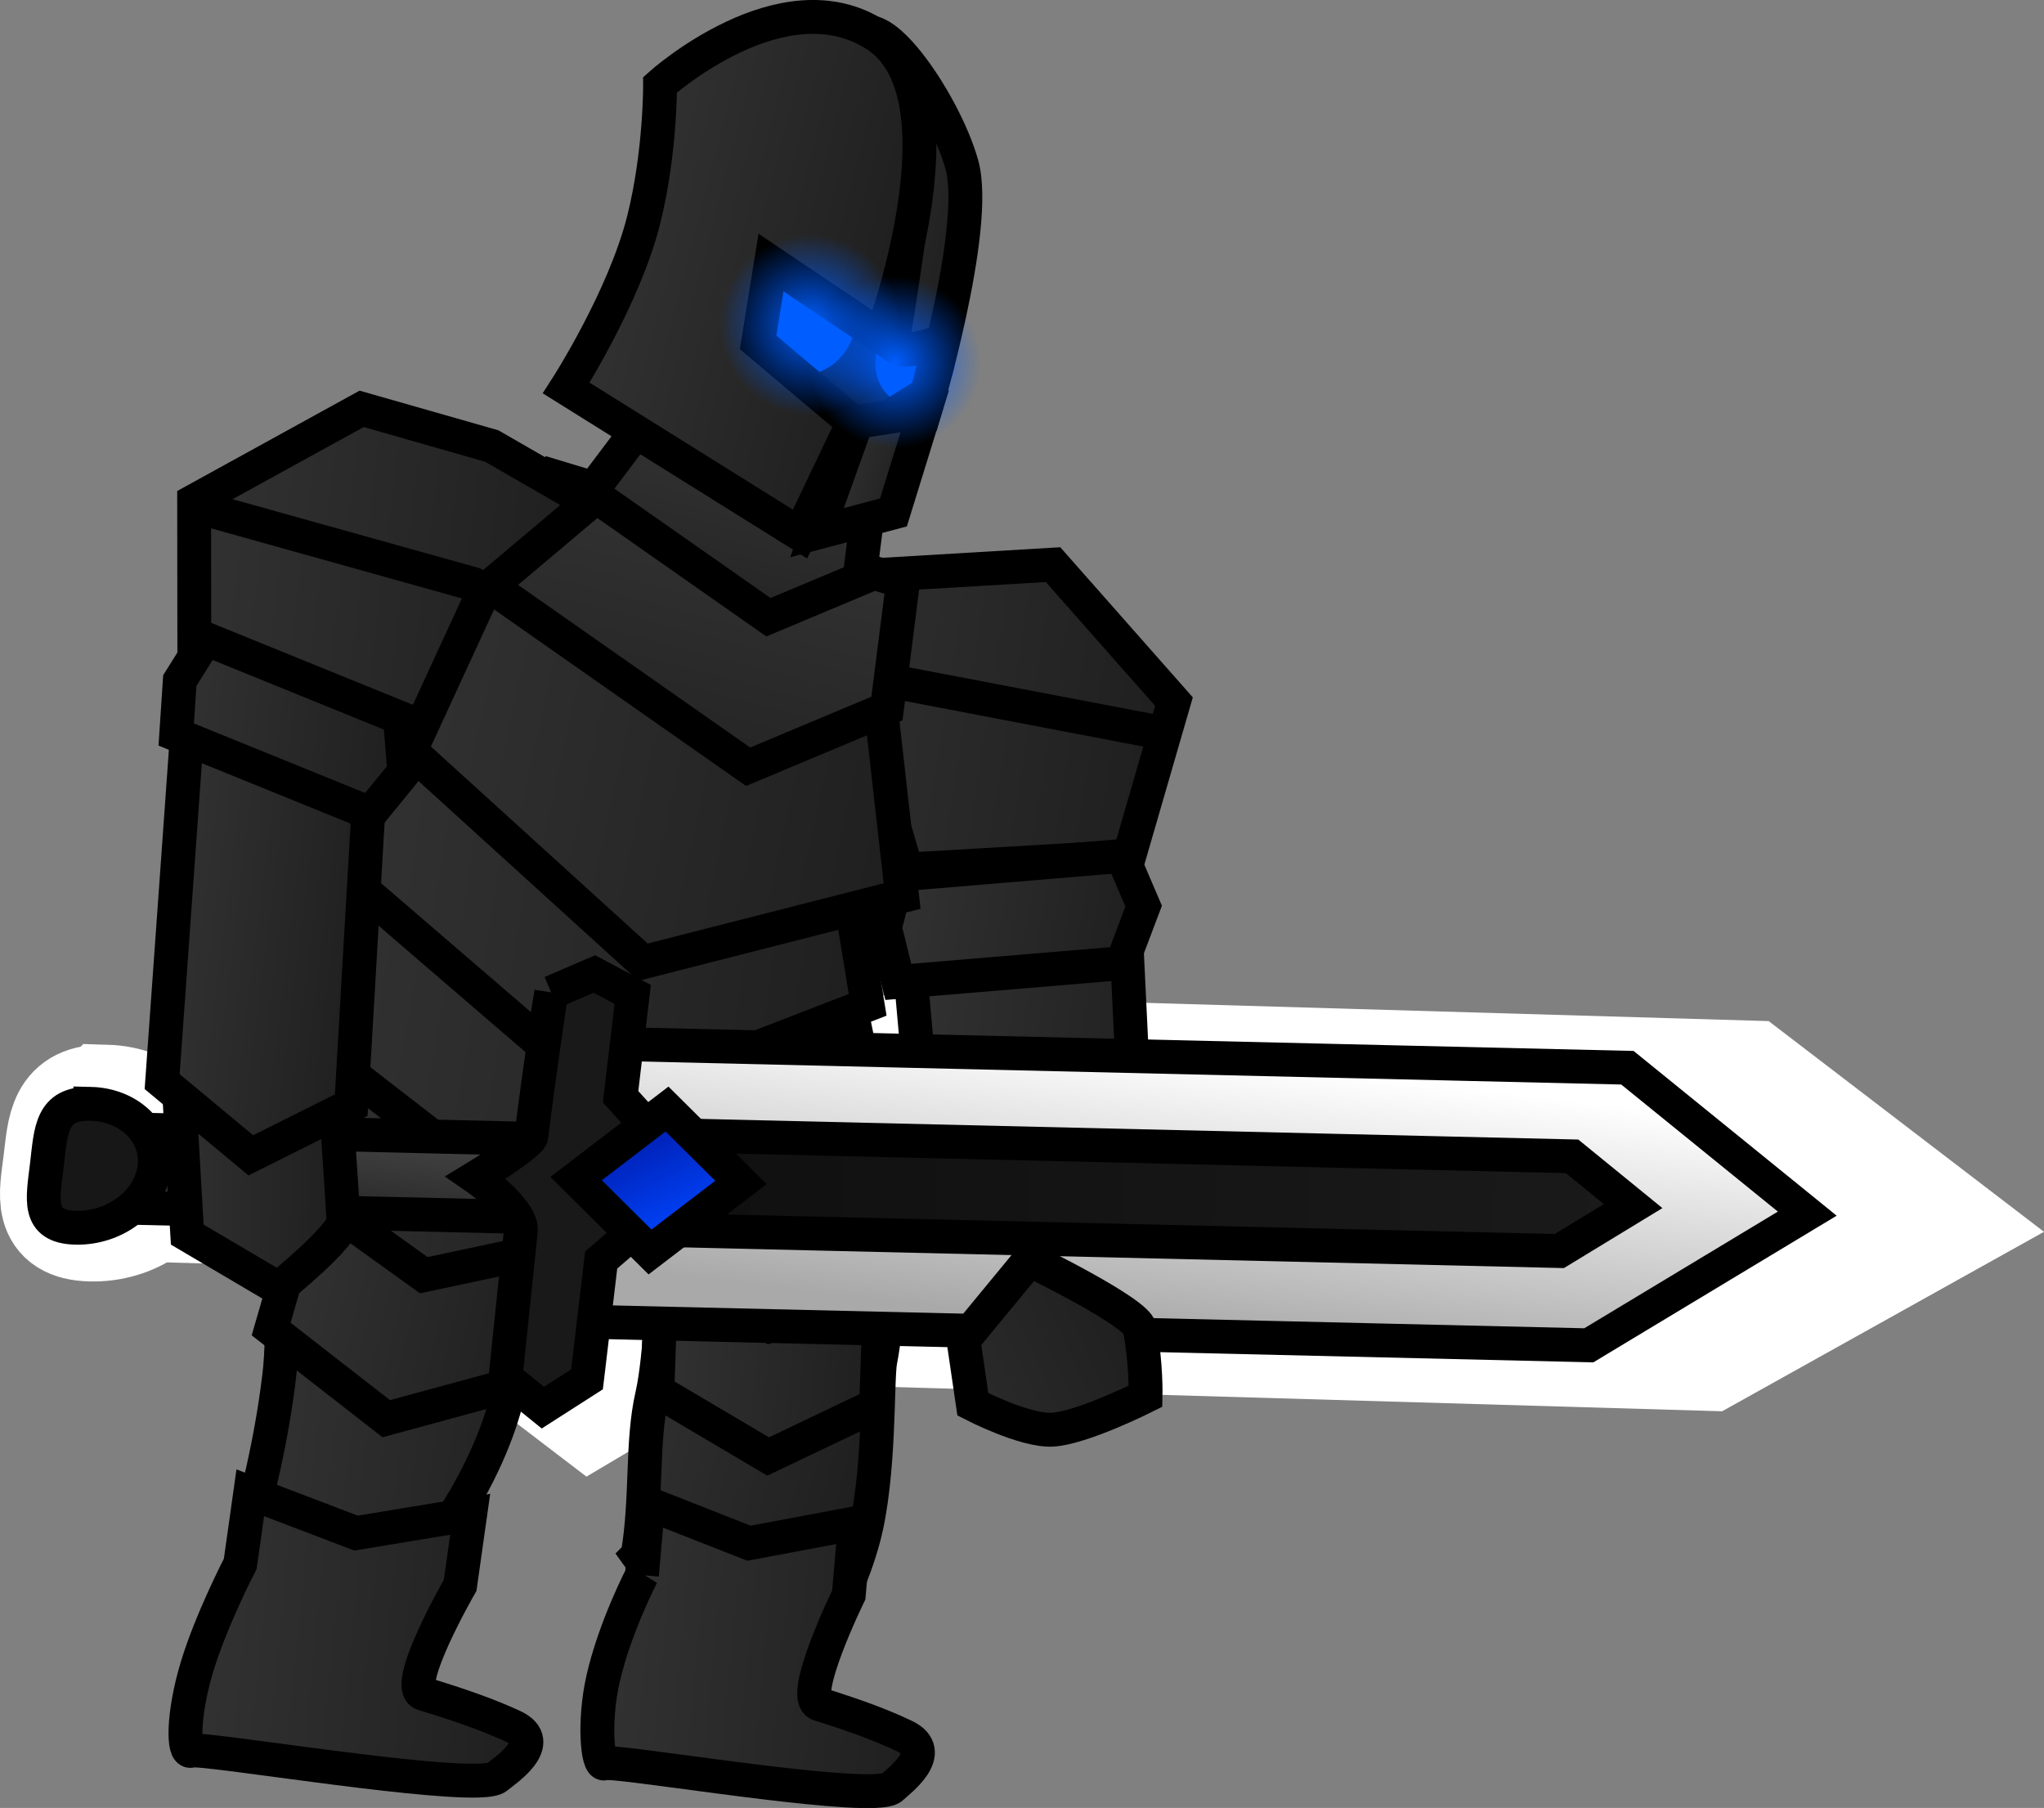 <svg version="1.1" xmlns="http://www.w3.org/2000/svg" xmlns:xlink="http://www.w3.org/1999/xlink" width="90.534" height="80.066" viewBox="0,0,90.534,80.066"><rect x="0" y="0" width="90.534" height="80.066" fill="#808080" stroke="none"/><defs><linearGradient x1="270.639" y1="146.182" x2="288.461" y2="149.004" gradientUnits="userSpaceOnUse" id="color-1"><stop offset="0" stop-color="#323232"/><stop offset="1" stop-color="#1f1f1f"/></linearGradient><linearGradient x1="275.913" y1="165.49" x2="288.194" y2="167.259" gradientUnits="userSpaceOnUse" id="color-2"><stop offset="0" stop-color="#323232"/><stop offset="1" stop-color="#1f1f1f"/></linearGradient><linearGradient x1="276.239" y1="155.511" x2="287.183" y2="157.46" gradientUnits="userSpaceOnUse" id="color-3"><stop offset="0" stop-color="#323232"/><stop offset="1" stop-color="#1f1f1f"/></linearGradient><linearGradient x1="263.899" y1="176.537" x2="275.523" y2="179.541" gradientUnits="userSpaceOnUse" id="color-4"><stop offset="0" stop-color="#323232"/><stop offset="1" stop-color="#1f1f1f"/></linearGradient><linearGradient x1="249.236" y1="171.61" x2="263.18" y2="173.404" gradientUnits="userSpaceOnUse" id="color-5"><stop offset="0" stop-color="#323232"/><stop offset="1" stop-color="#1f1f1f"/></linearGradient><linearGradient x1="249.99" y1="160.86" x2="275.843" y2="165.164" gradientUnits="userSpaceOnUse" id="color-6"><stop offset="0" stop-color="#323232"/><stop offset="1" stop-color="#1f1f1f"/></linearGradient><linearGradient x1="251.936" y1="153.681" x2="275.688" y2="157.284" gradientUnits="userSpaceOnUse" id="color-7"><stop offset="0" stop-color="#323232"/><stop offset="1" stop-color="#1f1f1f"/></linearGradient><linearGradient x1="253.487" y1="147.805" x2="277.301" y2="152.97" gradientUnits="userSpaceOnUse" id="color-8"><stop offset="0" stop-color="#323232"/><stop offset="1" stop-color="#1f1f1f"/></linearGradient><linearGradient x1="268.428" y1="138.684" x2="265.85" y2="148.663" gradientUnits="userSpaceOnUse" id="color-9"><stop offset="0" stop-color="#323232"/><stop offset="1" stop-color="#252525"/></linearGradient><linearGradient x1="269.849" y1="135.866" x2="268.16" y2="142.406" gradientUnits="userSpaceOnUse" id="color-10"><stop offset="0" stop-color="#323232"/><stop offset="1" stop-color="#252525"/></linearGradient><linearGradient x1="245.143" y1="140.052" x2="262.401" y2="142.199" gradientUnits="userSpaceOnUse" id="color-11"><stop offset="0" stop-color="#323232"/><stop offset="1" stop-color="#1f1f1f"/></linearGradient><linearGradient x1="272.787" y1="125.154" x2="279.616" y2="126.917" gradientUnits="userSpaceOnUse" id="color-12"><stop offset="0" stop-color="#323232"/><stop offset="1" stop-color="#1f1f1f"/></linearGradient><linearGradient x1="273.794" y1="136.255" x2="276.966" y2="137.074" gradientUnits="userSpaceOnUse" id="color-13"><stop offset="0" stop-color="#323232"/><stop offset="1" stop-color="#1f1f1f"/></linearGradient><linearGradient x1="263.779" y1="125.615" x2="276.436" y2="128.884" gradientUnits="userSpaceOnUse" id="color-14"><stop offset="0" stop-color="#323232"/><stop offset="1" stop-color="#1f1f1f"/></linearGradient><radialGradient cx="276.445" cy="131.809" r="3.814" gradientUnits="userSpaceOnUse" id="color-15"><stop offset="0" stop-color="#005dff"/><stop offset="1" stop-color="#005dff" stop-opacity="0"/></radialGradient><radialGradient cx="272.679" cy="130.148" r="4.002" gradientUnits="userSpaceOnUse" id="color-16"><stop offset="0" stop-color="#005dff"/><stop offset="1" stop-color="#005dff" stop-opacity="0"/></radialGradient><linearGradient x1="265.954" y1="175.603" x2="275.67" y2="176.632" gradientUnits="userSpaceOnUse" id="color-17"><stop offset="0" stop-color="#323232"/><stop offset="1" stop-color="#1f1f1f"/></linearGradient><linearGradient x1="249.339" y1="172.69" x2="260.743" y2="175.38" gradientUnits="userSpaceOnUse" id="color-18"><stop offset="0" stop-color="#323232"/><stop offset="1" stop-color="#1f1f1f"/></linearGradient><linearGradient x1="263.597" y1="188.113" x2="277.805" y2="189.469" gradientUnits="userSpaceOnUse" id="color-19"><stop offset="0" stop-color="#323232"/><stop offset="1" stop-color="#1f1f1f"/></linearGradient><linearGradient x1="245.653" y1="187.593" x2="260.673" y2="189.06" gradientUnits="userSpaceOnUse" id="color-20"><stop offset="0" stop-color="#323232"/><stop offset="1" stop-color="#1f1f1f"/></linearGradient><linearGradient x1="290.599" y1="162.619" x2="289.137" y2="174.919" gradientUnits="userSpaceOnUse" id="color-21"><stop offset="0" stop-color="#ffffff"/><stop offset="1" stop-color="#a9a9a9"/></linearGradient><linearGradient x1="251.512" y1="165.99" x2="251.1" y2="169.449" gradientUnits="userSpaceOnUse" id="color-22"><stop offset="0" stop-color="#414141"/><stop offset="1" stop-color="#282828"/></linearGradient><linearGradient x1="309.146" y1="169.14" x2="263.874" y2="168.076" gradientUnits="userSpaceOnUse" id="color-23"><stop offset="0" stop-color="#1a1a1a"/><stop offset="1" stop-color="#0f0f0f"/></linearGradient><linearGradient x1="267.165" y1="170.425" x2="264.782" y2="165.663" gradientUnits="userSpaceOnUse" id="color-24"><stop offset="0" stop-color="#0046ff"/><stop offset="1" stop-color="#001cad"/></linearGradient><linearGradient x1="244.009" y1="158.193" x2="252.227" y2="158.344" gradientUnits="userSpaceOnUse" id="color-25"><stop offset="0" stop-color="#323232"/><stop offset="1" stop-color="#1f1f1f"/></linearGradient><linearGradient x1="243.967" y1="157.277" x2="253.146" y2="158.419" gradientUnits="userSpaceOnUse" id="color-26"><stop offset="0" stop-color="#323232"/><stop offset="1" stop-color="#1f1f1f"/></linearGradient><linearGradient x1="279.273" y1="190.279" x2="291.872" y2="184.409" gradientUnits="userSpaceOnUse" id="color-27"><stop offset="0" stop-color="#323232"/><stop offset="1" stop-color="#1f1f1f"/></linearGradient><linearGradient x1="244.596" y1="147.304" x2="254.881" y2="148.583" gradientUnits="userSpaceOnUse" id="color-28"><stop offset="0" stop-color="#323232"/><stop offset="1" stop-color="#1f1f1f"/></linearGradient></defs><g transform="translate(-236.806,-115.764)"><g data-paper-data="{&quot;isPaintingLayer&quot;:true}" fill-rule="nonzero" stroke-linejoin="miter" stroke-miterlimit="10" stroke-dasharray="" stroke-dashoffset="0" style="mix-blend-mode: normal"><g fill="#ffffff" stroke="#ffffff" stroke-width="5" stroke-linecap="butt"><path d="M265.856,162.042l48.41,1.417l8.53,6.527l-10.328,5.758l-48.144,-1.409z"/><path d="M264.968,166.307l-0.431,3.458l-22.981,-0.673c0,0 -0.918,-1.201 -0.841,-1.817c0.065,-0.521 1.272,-1.641 1.272,-1.641z"/><path d="M266.426,166.042l45.231,1.324l2.896,2.226l-3.489,1.965l-45.16,-1.322z"/><path d="M265.349,158.951l1.818,0.919l-0.564,4.529l3.546,3.675l-4.447,3.55l-0.659,5.284l-2.086,1.238l-1.77,-1.351c0,0 0.368,-3.435 0.706,-6.47c0.106,-0.948 -2.131,-2.404 -2.131,-2.404c0,0 2.579,-1.453 2.623,-1.806c0.314,-2.521 0.926,-6.358 0.926,-6.358z"/><path d="M268.802,164.958l3.508,3.278l-4.296,3.05l-3.508,-3.278z"/><path d="M241.502,164.529c1.868,0.055 3.229,1.327 3.04,2.841c-0.189,1.514 -1.856,2.698 -3.724,2.643c-1.868,-0.055 -1.557,-1.278 -1.368,-2.792c0.189,-1.514 0.184,-2.747 2.052,-2.692z"/></g><path d="M276.961,154.274l-2.092,-7.116l-3.546,-5.299l4.056,-0.611l8.069,-0.479l5.356,6.066l-1.989,6.863z" data-paper-data="{&quot;index&quot;:null}" fill="url(#color-1)" stroke="#000000" stroke-width="1.5" stroke-linecap="butt"/><path d="M278.498,174.121l-1.469,-16.374l9.65,-0.67l0.744,15.525l-4.322,3.888z" fill="url(#color-2)" stroke="#000000" stroke-width="1.5" stroke-linecap="butt"/><path d="M276.595,159.247l-0.595,-2.397l0.599,-2.353l9.91,-0.828l0.953,2.223l-0.957,2.527z" fill="url(#color-3)" stroke="#000000" stroke-width="1.5" stroke-linecap="butt"/><path d="M288.346,148.235l-13.535,-2.585" fill="none" stroke="#000000" stroke-width="1.5" stroke-linecap="round"/><path d="M267.68,131.249l2.236,-6.326l9.267,3.932l-2.236,6.326z" fill="#0c0c0c" stroke="none" stroke-width="0" stroke-linecap="butt"/><path d="M265.046,184.644c0.437,-2.535 0.16,-4.979 0.644,-7.086c0.758,-3.301 0.691,-15.269 0.691,-15.269l9.847,2.545c0,0 0.244,7.756 -0.432,11.21c-0.159,0.813 0.002,5.08 -0.745,7.85c-0.929,3.445 -2.782,5.417 -2.782,5.417c0,0 -2.841,-0.335 -4.028,-1.101c-1.22,-0.788 -3.196,-3.565 -3.196,-3.565z" fill="url(#color-4)" stroke="#000000" stroke-width="1.5" stroke-linecap="butt"/><path d="M247.835,183.265c0,0 0.899,-2.899 1.338,-6.558c0.26,-2.165 -0.04,-4.856 0.301,-6.665c0.535,-2.835 0.742,-2.855 0.978,-4.453c0.368,-2.486 0.899,-6.072 0.899,-6.072l13.625,1.752c0,0 -3.028,6.938 -3.064,7.176c-0.231,1.562 -2.207,6.731 -2.459,8.301c-0.633,3.941 -3.509,7.562 -3.509,7.562c0,0 -0.904,0.416 -2.616,0.195c-1.677,-0.216 -5.494,-1.238 -5.494,-1.238z" fill="url(#color-5)" stroke="#000000" stroke-width="1.5" stroke-linecap="butt"/><path d="M249.899,161.405l4.152,-7.979l19.902,4.349l1.723,8.389l-13.377,4.855z" fill="url(#color-6)" stroke="#000000" stroke-width="1.5" stroke-linecap="butt"/><path d="M251.845,154.283l3.805,-9.193l17.726,3.722l1.86,11.451l-11.343,4.385z" fill="url(#color-7)" stroke="#000000" stroke-width="1.5" stroke-linecap="butt"/><path d="M253.514,147.679l3.795,-7.056l18.339,4.919l1.115,9.904l-11.476,2.928z" fill="url(#color-8)" stroke="#000000" stroke-width="1.5" stroke-linecap="butt"/><path d="M257.907,141.289l3.359,-4.455l15.539,4.69l-0.715,5.619l-6.148,2.577z" fill="url(#color-9)" stroke="#000000" stroke-width="1.5" stroke-linecap="butt"/><path d="M262.955,137.573l2.201,-2.919l10.183,3.073l-0.469,3.682l-4.029,1.689z" fill="url(#color-10)" stroke="#000000" stroke-width="1.5" stroke-linecap="butt"/><path d="M245.413,144.839l-0.008,-6.887l7.418,-4.082l5.762,1.645l4.338,2.499l-4.699,3.96l-2.982,6.472z" fill="url(#color-11)" stroke="#000000" stroke-width="1.5" stroke-linecap="butt"/><path d="M257.784,141.631l-11.83,-3.304" fill="none" stroke="#000000" stroke-width="1.5" stroke-linecap="round"/><path d="M270.379,129.379c0.338,-1.307 1.564,-2.12 2.739,-1.817c1.175,0.304 1.854,1.609 1.517,2.916c-0.338,1.307 -1.564,2.12 -2.739,1.817c-1.175,-0.304 -1.854,-1.609 -1.517,-2.916z" fill="#005dff" stroke="none" stroke-width="0" stroke-linecap="butt"/><path d="M275.648,131.343c0.269,-1.041 1.245,-1.688 2.181,-1.447c0.936,0.242 1.477,1.281 1.208,2.322c-0.269,1.041 -1.245,1.688 -2.181,1.447c-0.936,-0.242 -1.477,-1.281 -1.208,-2.322z" fill="#005dff" stroke="none" stroke-width="0" stroke-linecap="butt"/><g stroke="#000000" stroke-width="1.5" stroke-linecap="butt"><path d="M275.709,134.539l2.163,-1.358l0.539,-2.268c0,0 -2.207,0.84 -2.042,-0.158c0.48,-2.916 1.026,-6.592 1.018,-7.938c-0.012,-2.072 -2.732,-4.933 -2.681,-5.086c0.702,-2.116 3.91,2.483 4.703,5.324c0.793,2.841 -1.706,11.134 -1.706,11.134z" data-paper-data="{&quot;index&quot;:null}" fill="url(#color-12)"/><path d="M276.38,138.458l-3.386,0.895l1.761,-4.904l3.011,-0.473z" data-paper-data="{&quot;index&quot;:null}" fill="url(#color-13)"/><path d="M270.957,127.391l-0.573,3.535l4.211,3.552l-2.353,4.938l-10.357,-6.469c0,0 2.561,-3.965 3.434,-7.457c0.743,-2.968 0.723,-5.972 0.723,-5.972c0,0 5.44,-4.9 9.588,-2.186c4.149,2.713 0.213,13.344 0.213,13.344z" data-paper-data="{&quot;index&quot;:null}" fill="url(#color-14)"/></g><path d="M272.753,130.855c0.586,-2.268 2.714,-3.679 4.753,-3.153c2.039,0.527 3.218,2.792 2.632,5.06c-0.586,2.268 -2.714,3.679 -4.753,3.153c-2.039,-0.527 -3.218,-2.792 -2.632,-5.06z" fill="url(#color-15)" stroke="none" stroke-width="0" stroke-linecap="butt"/><path d="M268.804,129.148c0.615,-2.379 2.847,-3.86 4.987,-3.308c2.14,0.553 3.376,2.93 2.762,5.309c-0.615,2.379 -2.847,3.86 -4.987,3.308c-2.14,-0.553 -3.376,-2.93 -2.762,-5.309z" fill="url(#color-16)" stroke="none" stroke-width="0" stroke-linecap="butt"/><path d="M265.924,177.366l0.184,-5.484l4.768,2.59l4.922,-1.972l-0.184,5.484l-4.785,2.281z" fill="url(#color-17)" stroke="#000000" stroke-width="1.5" stroke-linecap="butt"/><path d="M248.815,174.621l1.74,-5.994l5.02,3.61l6.467,-1.376l-1.74,5.994l-6.388,1.737z" fill="url(#color-18)" stroke="#000000" stroke-width="1.5" stroke-linecap="butt"/><path d="M265.239,185.519l0.274,-3.168l4.467,1.755l4.695,-0.881l-0.274,3.168c0,0 -2.226,4.555 -1.314,4.842c1.619,0.508 2.755,0.924 3.787,1.416c1.497,0.713 -0.295,2.005 -0.559,2.267c-0.096,0.095 -0.364,0.145 -0.76,0.162c-2.74,0.116 -11.604,-1.389 -11.966,-1.223c-0.315,0.145 -0.506,-1.839 -0.069,-3.755c0.521,-2.285 1.72,-4.584 1.72,-4.584z" fill="url(#color-19)" stroke="#000000" stroke-width="1.5" stroke-linecap="butt"/><path d="M247.891,181.873l4.685,1.785l5.056,-0.834l-0.445,3.147c0,0 -2.596,4.509 -1.636,4.802c1.705,0.52 2.897,0.943 3.976,1.441c1.564,0.722 -0.411,1.991 -0.706,2.249c-0.107,0.093 -0.396,0.141 -0.82,0.155c-2.931,0.091 -12.324,-1.484 -12.718,-1.322c-0.377,0.155 -0.392,-1.59 0.243,-3.697c0.635,-2.108 1.921,-4.578 1.921,-4.578z" fill="url(#color-20)" stroke="#000000" stroke-width="1.5" stroke-linecap="butt"/><g stroke="#000000" stroke-width="1.5" stroke-linecap="butt"><path d="M263.6,161.985l45.288,1.064l7.966,6.462l-9.676,5.831l-45.039,-1.059z" fill="url(#color-21)"/><path d="M241.26,165.749l21.499,0.505l-0.411,3.46l-21.499,-0.505c0,0 -0.856,-1.194 -0.783,-1.81c0.062,-0.522 1.194,-1.65 1.194,-1.65z" fill="url(#color-22)"/><path d="M264.124,165.978l42.314,0.995l2.704,2.204l-3.269,1.99l-42.248,-0.993z" fill="url(#color-23)"/><path d="M261.223,159.719l1.91,-0.821l1.698,0.905l-0.538,4.531l3.309,3.648l-4.168,3.581l-0.628,5.287l-1.955,1.252l-1.653,-1.337c0,0 0.352,-3.437 0.675,-6.473c0.101,-0.948 -1.989,-2.387 -1.989,-2.387c0,0 2.416,-1.472 2.458,-1.824c0.3,-2.522 0.881,-6.363 0.881,-6.363z" fill="#191919"/><path d="M266.35,164.878l3.274,3.251l-4.027,3.08l-3.274,-3.251z" fill="url(#color-24)"/><path d="M240.809,164.647c1.747,0.041 3.018,1.303 2.838,2.818c-0.18,1.515 -1.742,2.71 -3.49,2.669c-1.747,-0.041 -1.454,-1.266 -1.274,-2.781c0.18,-1.515 0.178,-2.747 1.926,-2.706z" fill="#171717"/></g><path d="M245.1,170.438c0,0 -0.239,-3.976 -0.46,-8.254c-0.16,-3.088 6.79,-2.221 6.872,-0.568c0.156,3.131 0.421,6.527 0.504,8.188c0.033,0.672 -2.878,3.016 -2.878,3.016z" fill="url(#color-25)" stroke="#000000" stroke-width="1.5" stroke-linecap="butt"/><path d="M243.988,163.663l1.101,-15.407l8.079,2.588l-0.805,13.861l-4.448,2.224z" fill="url(#color-26)" stroke="#000000" stroke-width="1.5" stroke-linecap="butt"/><path d="M282.407,171.557c0,0 4.742,2.309 4.879,3.029c0.296,1.543 0.26,3.01 0.26,3.01c0,0 -2.824,1.421 -4.146,1.483c-1.219,0.057 -3.503,-1.122 -3.503,-1.122l-0.418,-2.847z" data-paper-data="{&quot;index&quot;:null}" fill="url(#color-27)" stroke="#000000" stroke-width="1.5" stroke-linecap="butt"/><path d="M244.611,148.292l0.159,-2.39l1.155,-1.841l8.596,3.492l0.192,2.388l-1.505,1.843z" fill="url(#color-28)" stroke="#000000" stroke-width="1.5" stroke-linecap="butt"/></g></g></svg>